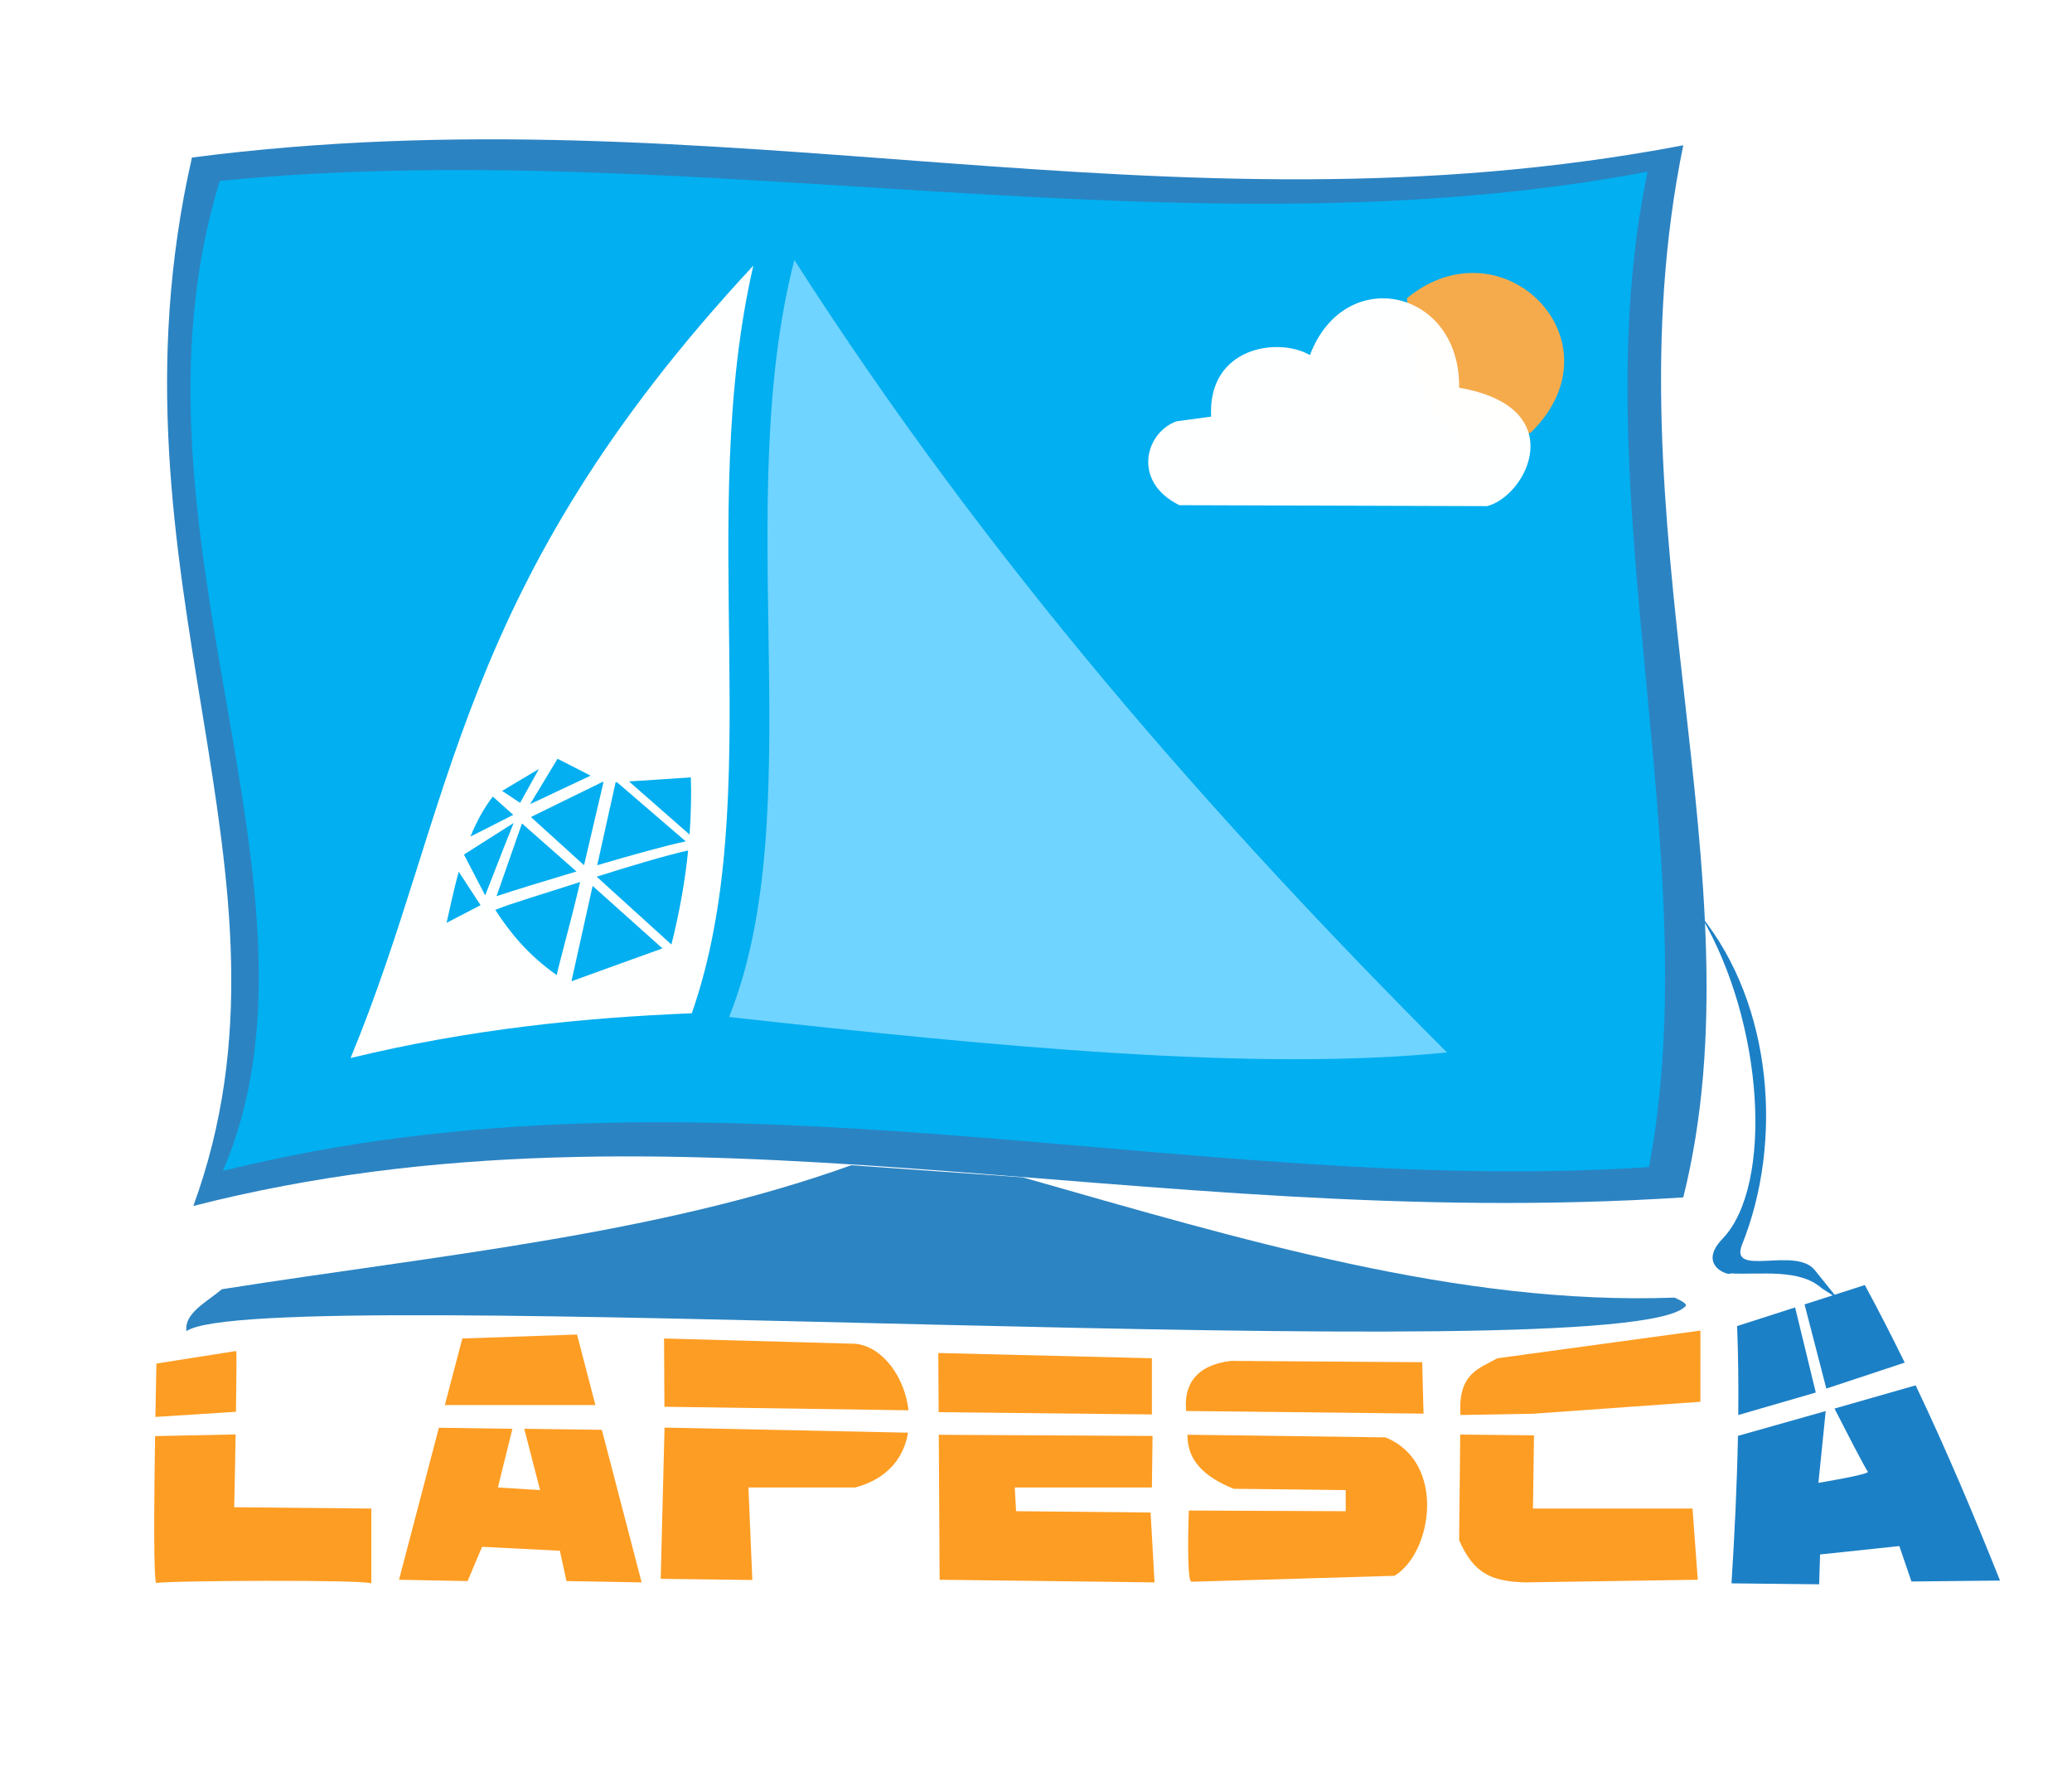 <?xml version="1.0" encoding="UTF-8" standalone="no"?>
<!-- Created with Inkscape (http://www.inkscape.org/) -->

<svg
   xmlns:dc="http://purl.org/dc/elements/1.1/"
   xmlns:cc="http://creativecommons.org/ns#"
   xmlns:rdf="http://www.w3.org/1999/02/22-rdf-syntax-ns#"
   xmlns:svg="http://www.w3.org/2000/svg"
   xmlns="http://www.w3.org/2000/svg"
   xmlns:sodipodi="http://sodipodi.sourceforge.net/DTD/sodipodi-0.dtd"
   xmlns:inkscape="http://www.inkscape.org/namespaces/inkscape"
   width="210mm"
   height="180mm"
   viewBox="0 0 210 180"
   version="1.1"
   id="svg7970"
   inkscape:version="0.92.3 (2405546, 2018-03-11)"
   sodipodi:docname="lapesca.svg">
  <defs
     id="defs7964">
    <filter
       inkscape:collect="always"
       style="color-interpolation-filters:sRGB"
       id="filter8794"
       x="-0.067"
       width="1.133"
       y="-0.084"
       height="1.169">
      <feGaussianBlur
         inkscape:collect="always"
         stdDeviation="5.317"
         id="feGaussianBlur8796" />
    </filter>
  </defs>
  <sodipodi:namedview
     id="base"
     pagecolor="#ffffff"
     bordercolor="#666666"
     borderopacity="1.0"
     inkscape:pageopacity="0.0"
     inkscape:pageshadow="2"
     inkscape:zoom="0.35"
     inkscape:cx="428.84365"
     inkscape:cy="301.3373"
     inkscape:document-units="mm"
     inkscape:current-layer="layer1"
     showgrid="false"
     inkscape:pagecheckerboard="true"
     inkscape:snap-global="false"
     inkscape:window-width="1366"
     inkscape:window-height="705"
     inkscape:window-x="1592"
     inkscape:window-y="-8"
     inkscape:window-maximized="1" />
  <g
     inkscape:label="Camada 1"
     inkscape:groupmode="layer"
     id="layer1"
     transform="translate(0,-117)">
    <path
       style="opacity:1;fill:#ffffff;fill-opacity:0.996;stroke:none;stroke-width:0.265px;stroke-linecap:butt;stroke-linejoin:miter;stroke-opacity:1;filter:url(#filter8794)"
       d="m 46.375,129.13 c -9.576,0.099 -19.147,0.749 -28.641,2.018 -6.603,24.869 -0.099,50.425 3.097,75.155 1.401,12.055 0.249,24.479 -4.413,35.753 19.117,-5.305 39.02,-6.472 58.723,-5.613 -17.594,4.884 -36.151,6.166 -53.959,9.652 -2.278,1.561 -5.109,3.714 -4.299,6.902 -5.52,-0.288 -2.393,7.007 -3.249,10.744 0.343,4.997 -0.888,10.321 0.581,15.154 8.045,1.685 17.383,-1.479 25.352,1.584 2.713,-2.297 10.147,-0.594 12.519,-4.539 3.809,2.704 8.224,4.341 14.842,3.473 2.998,-1.965 13.702,3.149 11.167,-4.362 -2.827,-7.803 5.143,-4.491 9.757,-5.578 2.212,-0.718 4.207,-2.248 5.242,-4.357 1.401,4.621 -3.36,15.365 4.045,14.019 7.308,0.089 14.616,0.181 21.924,0.268 1.157,-0.868 8.715,0.26 12.174,-0.393 5.089,-0.372 12.647,1.528 14.459,-4.902 0.951,0.845 3.135,5.051 6.225,5.012 10.43,0.496 20.392,-0.225 30.482,0.429 4.419,-0.413 7.175,-6.969 10.834,-0.259 4.935,-0.762 16.059,2.613 10.264,-5.319 -4.032,-9.972 -8.421,-19.726 -13.586,-29.148 -3.615,2.845 -5.023,-2.787 -8.91,-2.1 -4.085,1.155 -0.562,-3.245 -0.758,-5.361 1.767,-9.473 0.153,-19.841 -5.559,-27.746 -1.634,-26.811 -7.966,-53.773 -1.629,-80.396 -41.92,9.052 -84.337,-0.484 -126.684,-0.09 z m 124.518,81.742 c -0.645,-0.734 2.243,-0.585 0,0 z m 4.125,11.885 c 1.5,6.973 1.357,14.855 -3.32,20.533 -1.289,4.25 4.144,5.61 7.293,4.779 0.937,-0.298 -6.891,3.964 -6.459,0.174 -3.449,-3.713 -9.748,-0.626 -14.005,-1.938 -11.843,-0.834 -23.506,-3.438 -35.02,-6.488 16.179,1.117 32.437,1.575 48.629,0.447 1.574,-6.045 2.439,-12.264 2.666,-18.504 l 0.213,0.977 z m 11.297,27.312 c -3.995,-0.035 2.644,-4.394 0,0 z m -141.514,2.232 c -1.72,6.65 -3.492,13.339 -5.234,20.004 1.805,-7.872 -9.079,-3.175 -13.857,-4.525 -0.022,-5.032 0.418,-10.058 0.061,-15.082 6.312,-0.409 12.663,-0.393 19.031,-0.396 z m 17.357,0.217 c 6.047,-1.26 2.058,7.527 3.074,11.117 0.469,10.778 -1.372,1.532 -2.75,-3.704 0.183,-2.055 -3.852,-8.121 -0.324,-7.412 z m 30.865,0.697 c 0.503,4.508 -0.181,2.338 -1.754,0.346 -1.375,-0.963 1.569,-0.058 1.754,-0.346 z m 28.395,0.592 c -1.724,0.155 -3.348,4.983 -2.738,0.852 -0.728,-1.851 1.97,-0.47 2.738,-0.852 z m 27.498,0.088 c -2.287,0.742 -3.241,6.378 -2.842,1.113 -0.885,-2.034 2.024,-0.852 2.842,-1.113 z m 25.186,7.615 c -0.752,5.826 0.908,14.602 -1.775,6.383 -4.42,-1.557 -15.449,3.401 -14.958,-3 -0.821,-6.104 9.372,-1.81 13.032,-3.687 0.79,0.395 3.886,-1.071 3.701,0.304 z m -29.916,0.762 c 3.272,-0.954 1.831,5.878 0.443,1.186 -0.103,-0.476 -2.079,-1.555 -0.443,-1.186 z m -25.441,2.723 c 0.456,1.999 4.561,3.961 -0.068,3.092 0.003,-0.977 0.03,-2.386 0.068,-3.092 z"
       id="path8554-6"
       inkscape:connector-curvature="0" />
    <path
       style="fill:#2c83c2;fill-opacity:1;stroke:none;stroke-width:0.265px;stroke-linecap:butt;stroke-linejoin:miter;stroke-opacity:1"
       d="m 170.602,238.367 c 8.097,-32.445 -7.881,-68.273 0,-106.641 -52.685,10.038 -97.385,-5.736 -151.148,1.242 -9.67,42.443 12.479,72.55 0.14,106.267 48.915,-12.507 95.642,2.723 151.007,-0.869 z"
       id="path8526"
       inkscape:connector-curvature="0"
       sodipodi:nodetypes="ccccc" />
    <path
       style="fill:#02aff0;fill-opacity:0.996;stroke:none;stroke-width:0.265px;stroke-linecap:butt;stroke-linejoin:miter;stroke-opacity:1"
       d="m 22.582,235.688 c 12.229,-28.402 -11.17,-64.913 -0.315,-100.353 48.119,-4.754 97.742,7.967 144.726,-0.935 -6.816,32.263 6.117,69.314 0.134,100.894 -46.606,3.113 -94.985,-11.942 -144.546,0.394 z"
       id="path8528"
       inkscape:connector-curvature="0"
       sodipodi:nodetypes="ccccc" />
    <path
       style="opacity:1;fill:#2c84c2;fill-opacity:0.996;stroke:none;stroke-width:0.265px;stroke-linecap:butt;stroke-linejoin:miter;stroke-opacity:1"
       d="m 18.899,251.926 c -0.255,-1.813 2.026,-2.935 3.591,-4.252 21.678,-3.424 44.097,-5.492 63.783,-12.568 l 17.387,1.228 c 22.094,6.285 44.202,12.994 66.051,12.19 0,0 1.381,0.564 1.134,0.85 -5.903,6.839 -144.697,-2.607 -151.946,2.551 z"
       id="path8530"
       inkscape:connector-curvature="0"
       sodipodi:nodetypes="cccccsc" />
    <path
       style="opacity:1;fill:#70d4ff;fill-opacity:0.996;stroke:none;stroke-width:0.265px;stroke-linecap:butt;stroke-linejoin:miter;stroke-opacity:1"
       d="m 73.894,220.082 c 26.95,2.994 53.247,5.554 72.76,3.591 -23.752,-23.793 -46.406,-49.505 -66.146,-80.32 -6.419,24.949 1.715,55.895 -6.615,76.729 z"
       id="path8532"
       inkscape:connector-curvature="0"
       sodipodi:nodetypes="cccc" />
    <path
       style="fill:#ffffff;fill-opacity:0.996;stroke:none;stroke-width:0.265px;stroke-linecap:butt;stroke-linejoin:miter;stroke-opacity:1"
       d="m 70.115,219.704 c 7.703,-22.028 0.346,-50.161 6.237,-75.784 -30.323,32.605 -30.172,54.578 -40.821,80.32 12.137,-2.933 23.512,-4.087 34.585,-4.536 z"
       id="path8534"
       inkscape:connector-curvature="0"
       sodipodi:nodetypes="cccc" />
    <path
       style="fill:#02aff0;fill-opacity:0.996;stroke:none;stroke-width:0.265px;stroke-linecap:butt;stroke-linejoin:miter;stroke-opacity:1"
       d="m 56.507,193.907 -2.777,4.597 6.13,-2.887 z m -1.887,1.034 -3.73,2.222 1.823,1.212 z m 15.4,0.855 -6.27,0.409 6.138,5.384 c 0.138,-1.884 0.189,-3.812 0.132,-5.793 z m -8.931,0.446 c -2.039,1.003 -4.624,2.272 -7.219,3.537 l -0.025,0.064 5.347,4.852 c 0.921,-3.949 1.479,-6.32 1.972,-8.415 z m 1.442,0.042 -0.138,0.009 -1.864,8.405 c 3.557,-1.049 7.048,-2.018 8.975,-2.417 z m -12.584,1.456 c -0.946,1.228 -1.676,2.606 -2.269,4.056 l 4.34,-2.202 z m 2.11,2.679 -5.033,3.195 2.148,4.139 c 0.727,-1.841 1.727,-4.457 2.885,-7.333 z m 0.846,0.045 -2.58,7.372 c 1.71,-0.58 4.995,-1.568 8.103,-2.506 z m 16.84,2.739 c -2.081,0.455 -5.69,1.52 -9.268,2.657 l 7.576,6.876 c 0.767,-3.076 1.36,-6.239 1.692,-9.533 z m -23.253,2.153 c -0.479,1.744 -0.853,3.508 -1.228,5.181 l 3.443,-1.793 z m 12.306,1.042 c -3.594,1.169 -7.216,2.232 -8.594,2.828 1.412,2.198 3.295,4.557 6.223,6.605 0.327,-1.52 1.441,-5.437 2.372,-9.433 z m 1.267,0.396 -2.144,9.663 9.22,-3.33 z"
       id="path8681"
       inkscape:connector-curvature="0"
       sodipodi:nodetypes="ccccccccccccccccccccccccccccccccccccccccccccccccccc" />
    <path
       style="fill:#f6ab4c;fill-opacity:0.996;stroke:none;stroke-width:0.265px;stroke-linecap:butt;stroke-linejoin:miter;stroke-opacity:1"
       d="m 142.592,147.227 c 0.897,8.551 1.606,17.331 12.568,13.607 9.409,-9.243 -2.868,-21.575 -12.568,-13.607 z"
       id="path8538"
       inkscape:connector-curvature="0"
       sodipodi:nodetypes="ccc" />
    <path
       style="fill:#ffffff;fill-opacity:0.996;stroke:none;stroke-width:0.265px;stroke-linecap:butt;stroke-linejoin:miter;stroke-opacity:1"
       d="m 119.535,168.205 c -4.82,-2.362 -3.482,-7.371 -0.283,-8.504 l 3.496,-0.472 c -0.365,-7.063 6.81,-8.106 10.016,-6.237 3.51,-9.298 15.262,-6.701 15.119,3.307 11.433,1.983 6.873,10.982 2.835,12.001 z"
       id="path8536"
       inkscape:connector-curvature="0"
       sodipodi:nodetypes="ccccccc" />
    <path
       style="opacity:1;fill:#fe9d23;fill-opacity:0.996;stroke:none;stroke-width:0.265px;stroke-linecap:butt;stroke-linejoin:miter;stroke-opacity:1"
       d="m 23.938,253.935 -8.085,1.27 c 0,0 -0.051,2.345 -0.103,5.413 l 8.165,-0.523 c 0.047,-3.108 0.078,-5.941 0.023,-6.16 z m -0.056,8.455 c -3.476,0.073 -5.785,0.12 -8.164,0.171 -0.101,6.526 -0.173,15.01 0.136,14.894 0.655,-0.246 21.444,-0.37 21.782,0.045 v -7.595 l -13.898,-0.134 c 0,0 0.079,-3.62 0.144,-7.381 z m 13.754,15.11 v 0.022 c 0.007,-0.007 0.006,-0.015 0,-0.022 z"
       id="path8540"
       inkscape:connector-curvature="0" />
    <path
       style="opacity:1;fill:#fe9d23;fill-opacity:0.996;stroke:none;stroke-width:0.265px;stroke-linecap:butt;stroke-linejoin:miter;stroke-opacity:1"
       d="m 58.482,252.265 -11.626,0.401 -1.77,6.748 H 60.346 Z m -14,9.449 -4.041,15.407 6.949,0.134 1.47,-3.475 7.884,0.401 0.668,3.074 7.617,0.133 -4.031,-15.466 -7.863,-0.102 1.604,6.214 -4.276,-0.268 1.47,-5.946 z"
       id="path8542"
       inkscape:connector-curvature="0" />
    <path
       style="opacity:1;fill:#fe9d23;fill-opacity:0.996;stroke:none;stroke-width:0.265px;stroke-linecap:butt;stroke-linejoin:miter;stroke-opacity:1"
       d="m 67.302,252.666 0.038,6.919 c 2.263,0.034 12.461,0.188 24.738,0.358 -0.373,-3.334 -2.607,-6.473 -5.399,-6.742 z m 0.05,9.031 -0.388,15.329 9.285,0.118 -0.394,-9.377 h 10.824 c 3.346,-0.884 4.948,-3.104 5.351,-5.553 z"
       id="path8544"
       inkscape:connector-curvature="0"
       sodipodi:nodetypes="cccccccccccc" />
    <path
       style="opacity:1;fill:#fe9d23;fill-opacity:0.996;stroke:none;stroke-width:0.265px;stroke-linecap:butt;stroke-linejoin:miter;stroke-opacity:1"
       d="m 116.747,260.365 v -5.694 l -21.649,-0.535 v 0 l 0.035,6 z"
       id="path8665"
       inkscape:connector-curvature="0"
       sodipodi:nodetypes="cccccc" />
    <path
       style="opacity:1;fill:#fe9d23;fill-opacity:0.996;stroke:none;stroke-width:0.265px;stroke-linecap:butt;stroke-linejoin:miter;stroke-opacity:1"
       d="m 95.147,262.427 0.085,14.694 21.782,0.267 -0.401,-7.083 -13.631,-0.134 -0.134,-2.405 h 13.898 l 0.067,-5.222 z"
       id="path8661"
       inkscape:connector-curvature="0"
       sodipodi:nodetypes="ccccccccc" />
    <path
       style="opacity:1;fill:#fe9d23;fill-opacity:0.996;stroke:none;stroke-width:0.265px;stroke-linecap:butt;stroke-linejoin:miter;stroke-opacity:1"
       d="m 144.142,255.071 0.134,5.212 -24.054,-0.267 c -0.278,-2.646 1.006,-4.67 4.544,-5.078 z"
       id="path8548"
       inkscape:connector-curvature="0"
       sodipodi:nodetypes="ccccc" />
    <path
       style="opacity:1;fill:#fe9d23;fill-opacity:0.996;stroke:none;stroke-width:0.265px;stroke-linecap:butt;stroke-linejoin:miter;stroke-opacity:1"
       d="m 120.355,262.421 c -0.047,2.73 1.884,4.347 4.677,5.479 l 11.359,0.134 v 2.138 l -15.903,-0.067 c 0,0 -0.267,7.216 0.267,7.216 0.535,0 20.58,-0.601 20.58,-0.601 3.855,-2.339 5.264,-11.559 -0.935,-14.032 z"
       id="path8550"
       inkscape:connector-curvature="0"
       sodipodi:nodetypes="cccccsccc" />
    <path
       style="opacity:1;fill:#fe9d23;fill-opacity:0.996;stroke:none;stroke-width:0.265px;stroke-linecap:butt;stroke-linejoin:miter;stroke-opacity:1"
       d="m 172.339,251.864 -20.58,2.807 c -1.808,1.029 -3.979,1.515 -3.742,5.613 l -0.002,0.138 7.485,-0.131 v -0.007 l 16.838,-1.203 z m -24.344,10.541 -0.111,10.706 c 1.521,3.469 3.359,4.165 6.682,4.276 l 17.506,-0.267 -0.534,-7.216 h -16.17 l 0.103,-7.418 z"
       id="path8552"
       inkscape:connector-curvature="0" />
    <path
       style="fill:#1c80c6;fill-opacity:0.996;stroke:none;stroke-width:0.265px;stroke-linecap:butt;stroke-linejoin:miter;stroke-opacity:1"
       d="m 175.381,246.068 c -0.034,0.311 -3.442,-0.768 -0.804,-3.505 5.165,-5.359 4.257,-21.856 -2.219,-32.781 7.38,9.137 8.338,23.092 4.208,33.351 -1.369,3.401 5.404,0.16 7.367,2.604 l 2.315,2.882 -1.606,-1.039 c -2.289,-2.042 -6.209,-1.346 -9.26,-1.512 z"
       id="path8713"
       inkscape:connector-curvature="0"
       sodipodi:nodetypes="cscssccc" />
    <path
       style="opacity:1;fill:#1c80c6;fill-opacity:0.996;stroke:none;stroke-width:0.265px;stroke-linecap:butt;stroke-linejoin:miter;stroke-opacity:1"
       d="m 189.004,247.248 -6.111,1.963 2.208,8.533 7.944,-2.632 c -1.282,-2.621 -2.624,-5.242 -4.041,-7.863 z m -7.066,2.27 -5.879,1.888 c 0.118,3.006 0.146,6.012 0.117,9.018 l 7.856,-2.279 z m 12.217,7.897 c -2.396,0.694 -5.346,1.536 -8.227,2.354 0.8,1.566 3.155,6.167 3.382,6.394 0.267,0.267 -5.011,1.136 -5.011,1.136 l 0.74,-7.277 c -3.624,1.029 -7.027,1.989 -8.895,2.515 -0.095,4.983 -0.342,9.966 -0.653,14.949 l 8.882,0.095 0.095,-3.024 8.032,-0.851 1.228,3.591 8.977,-0.095 c -2.631,-6.596 -5.412,-13.192 -8.551,-19.788 z"
       id="path8554"
       inkscape:connector-curvature="0" />
  </g>
</svg>
